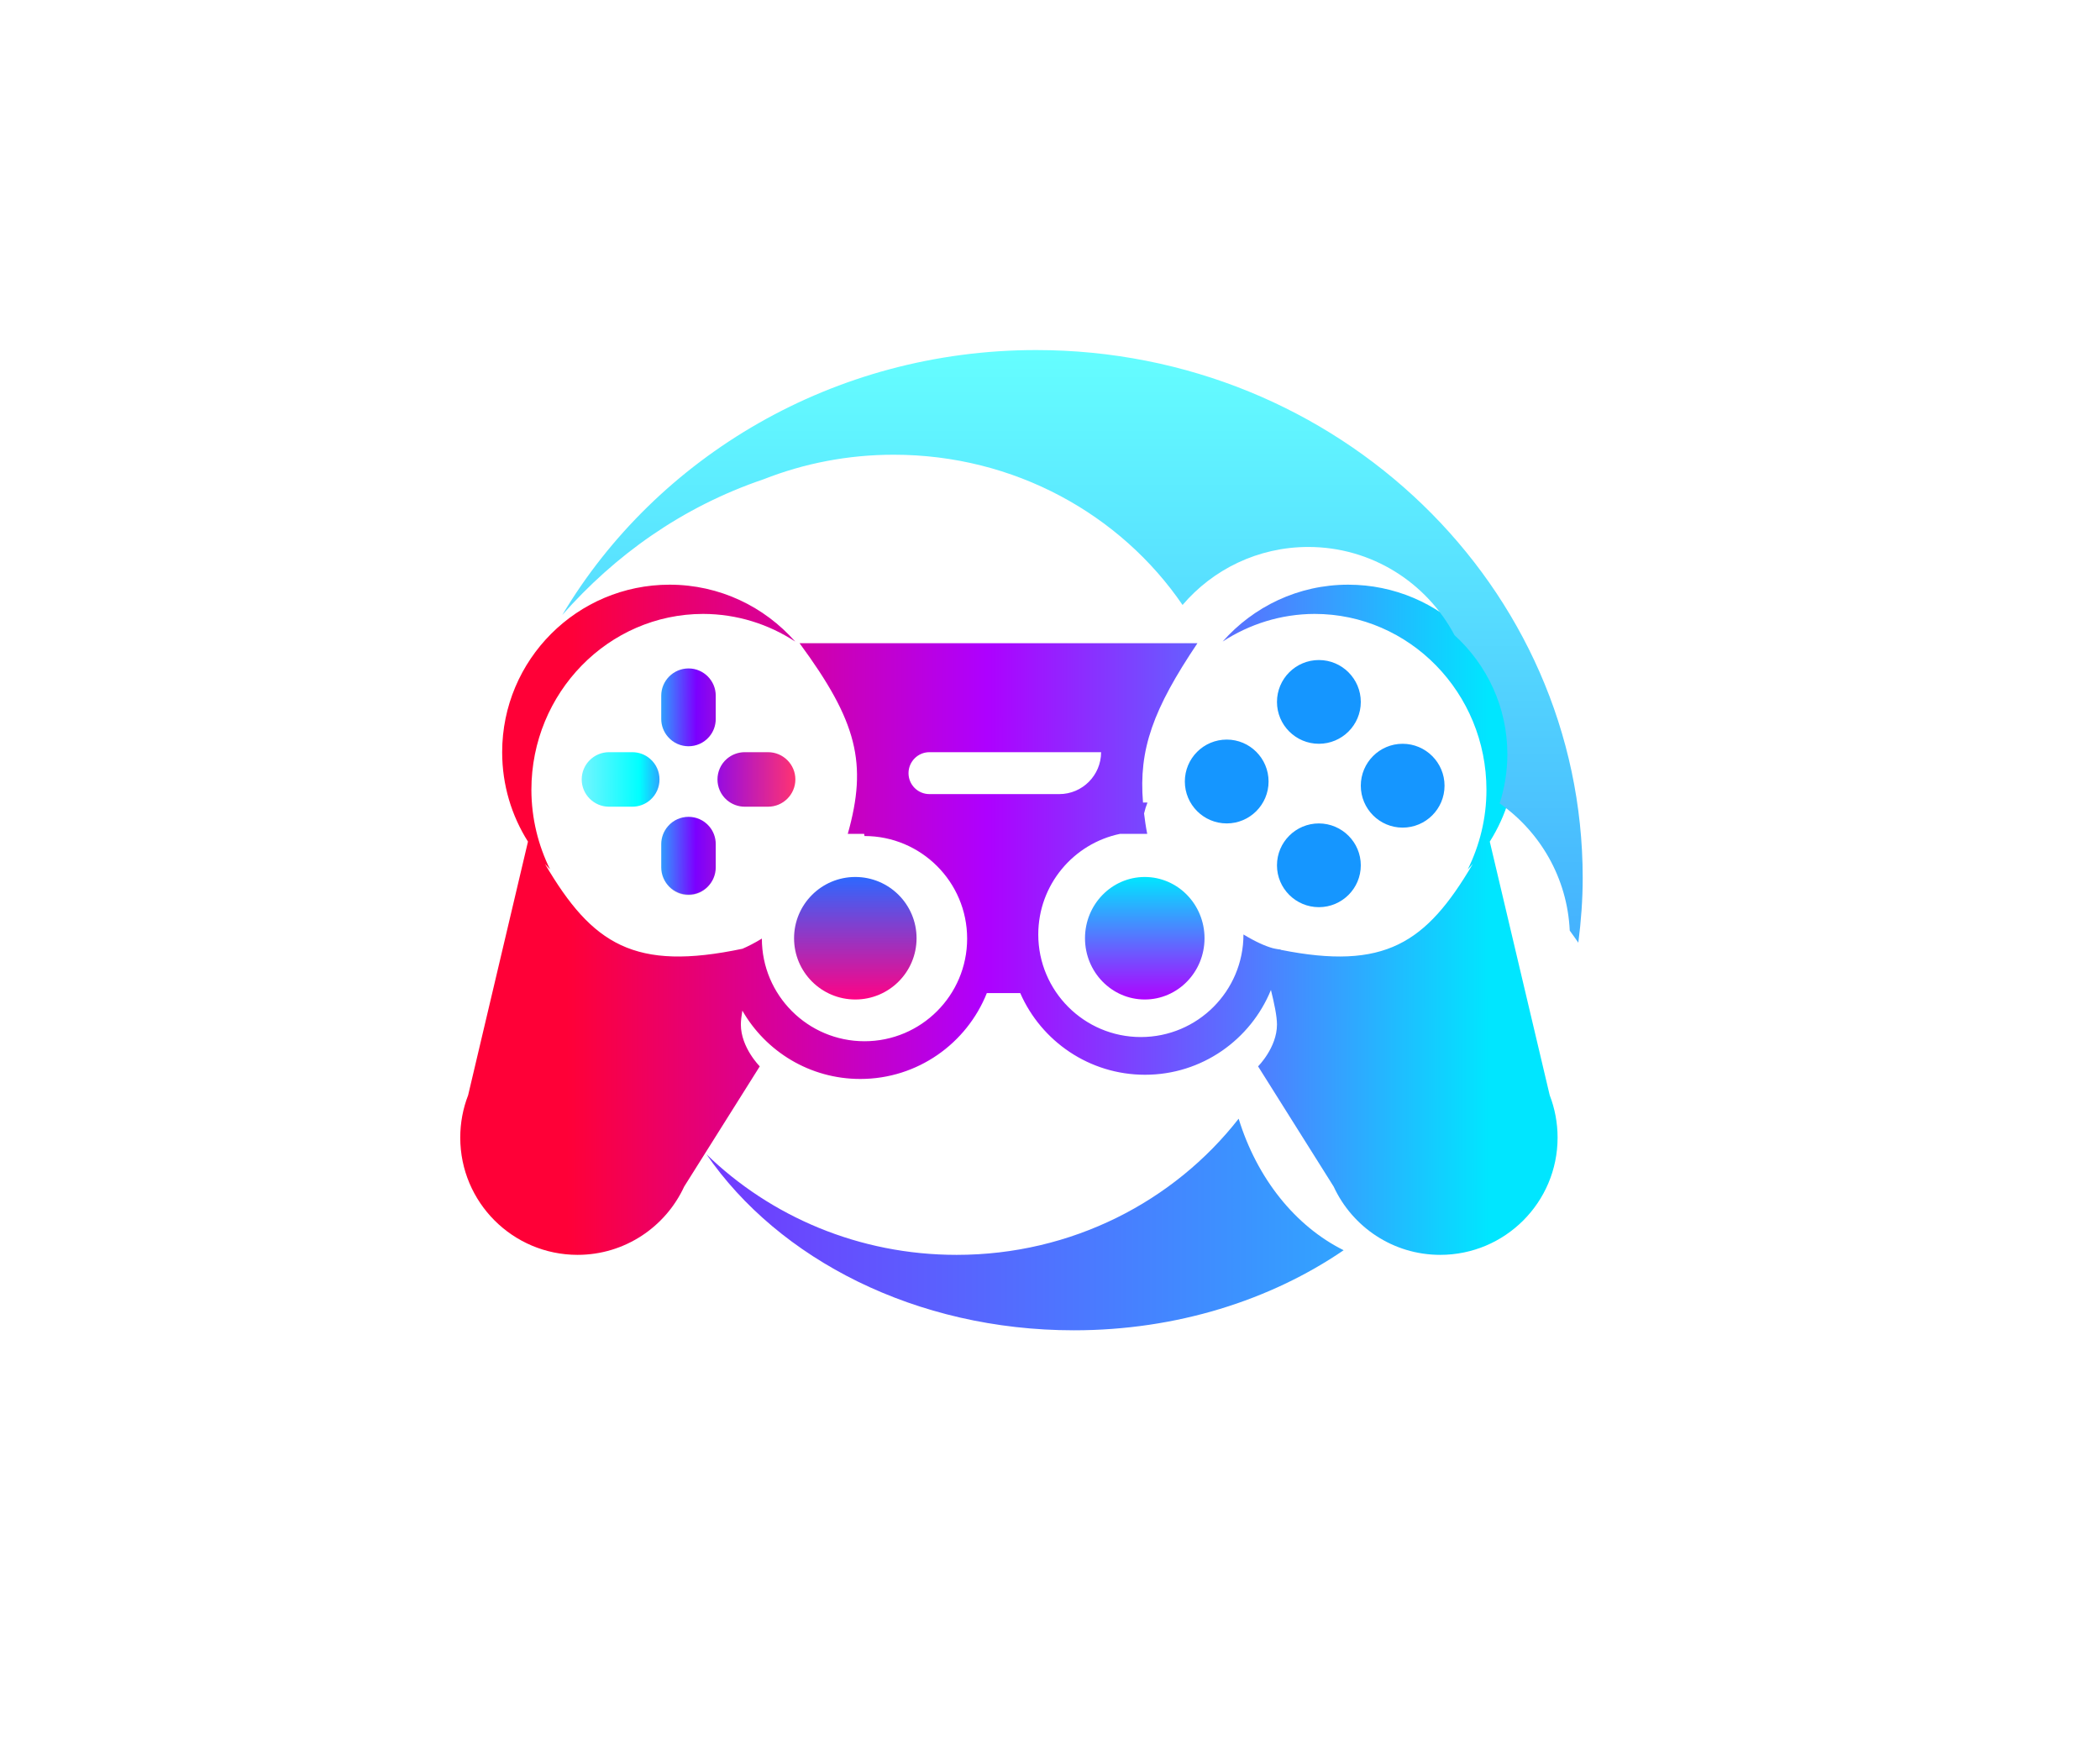 <svg width="24" height="20" viewBox="0 0 24 20" fill="none" xmlns="http://www.w3.org/2000/svg">
<g filter="url(#filter0_d_66_69)">
<path d="M7.57 5.646C7.57 5.576 7.595 5.509 7.639 5.456V5.456C7.758 5.313 7.978 5.313 8.097 5.456V5.456C8.141 5.509 8.165 5.576 8.165 5.646V5.933C8.165 6.097 8.032 6.23 7.868 6.23V6.23C7.704 6.23 7.57 6.097 7.57 5.933V5.825V5.646Z" fill="#D9D9D9"/>
</g>
<g filter="url(#filter1_d_66_69)">
<path d="M7.634 5.441C7.758 5.298 7.98 5.298 8.104 5.441C8.153 5.497 8.18 5.57 8.18 5.645V5.911C8.18 6.083 8.041 6.223 7.869 6.223C7.697 6.223 7.557 6.083 7.557 5.911V5.645C7.557 5.57 7.585 5.497 7.634 5.441ZM7.226 4.595C7.301 4.595 7.374 4.622 7.43 4.671C7.573 4.795 7.573 5.018 7.43 5.142C7.374 5.191 7.301 5.218 7.226 5.218H6.96C6.788 5.218 6.648 5.078 6.648 4.906C6.648 4.735 6.788 4.595 6.96 4.595H7.226ZM8.778 4.595C8.95 4.595 9.09 4.735 9.09 4.906C9.09 5.078 8.95 5.218 8.778 5.218H8.511C8.437 5.218 8.364 5.191 8.307 5.142C8.164 5.018 8.164 4.795 8.307 4.671C8.364 4.622 8.437 4.595 8.511 4.595H8.778ZM7.869 3.638C8.041 3.638 8.18 3.778 8.18 3.949V4.216C8.18 4.291 8.153 4.364 8.104 4.42C7.98 4.563 7.758 4.563 7.634 4.42C7.585 4.364 7.557 4.291 7.557 4.216V3.949C7.557 3.778 7.697 3.638 7.869 3.638Z" fill="url(#paint0_linear_66_69)"/>
</g>
<g filter="url(#filter2_d_66_69)">
<ellipse cx="13.083" cy="6.721" rx="0.683" ry="0.7" fill="url(#paint1_linear_66_69)"/>
</g>
<g filter="url(#filter3_d_66_69)">
<circle cx="9.775" cy="6.721" r="0.7" fill="url(#paint2_linear_66_69)"/>
</g>
<g filter="url(#filter4_d_66_69)">
<path d="M14.156 8.783C14.366 9.465 14.803 10.011 15.356 10.286C14.521 10.856 13.447 11.201 12.273 11.201C10.468 11.201 8.898 10.389 8.074 9.19C8.806 9.9 9.816 10.339 10.933 10.339C12.249 10.339 13.418 9.728 14.156 8.783Z" fill="url(#paint3_linear_66_69)"/>
</g>
<g filter="url(#filter5_d_66_69)">
<path d="M15.408 2.681C16.465 2.681 17.322 3.538 17.323 4.595C17.323 4.971 17.213 5.321 17.026 5.617L17.711 8.515C17.769 8.665 17.801 8.829 17.801 8.999C17.801 9.739 17.2 10.339 16.46 10.339C15.92 10.339 15.455 10.02 15.242 9.559L14.378 8.185C14.378 8.185 14.594 7.97 14.594 7.707C14.594 7.61 14.562 7.462 14.525 7.312C14.293 7.88 13.737 8.281 13.086 8.281C12.449 8.281 11.9 7.897 11.66 7.348H11.278C11.049 7.922 10.488 8.329 9.832 8.329C9.255 8.329 8.752 8.015 8.484 7.548C8.474 7.608 8.467 7.663 8.467 7.707C8.467 7.97 8.683 8.185 8.683 8.185L7.819 9.559C7.606 10.02 7.14 10.339 6.6 10.339C5.86 10.338 5.26 9.739 5.26 8.999C5.26 8.828 5.292 8.665 5.35 8.515L6.034 5.617C5.847 5.321 5.739 4.971 5.739 4.595C5.739 3.538 6.596 2.681 7.653 2.681C8.225 2.681 8.737 2.933 9.088 3.331C8.784 3.132 8.424 3.016 8.036 3.015C6.953 3.016 6.073 3.916 6.073 5.026C6.074 5.354 6.152 5.662 6.287 5.935C6.267 5.915 6.247 5.893 6.228 5.872C6.77 6.794 7.251 7.101 8.486 6.841C8.55 6.813 8.624 6.776 8.707 6.725C8.707 7.373 9.233 7.898 9.88 7.898C10.527 7.898 11.053 7.373 11.053 6.725C11.053 6.078 10.527 5.553 9.88 5.553C9.879 5.544 9.877 5.536 9.876 5.528H9.689C9.916 4.723 9.797 4.245 9.138 3.35H13.685C13.177 4.106 13.012 4.564 13.063 5.171C13.07 5.171 13.079 5.17 13.086 5.17C13.095 5.17 13.105 5.171 13.114 5.171C13.099 5.207 13.086 5.249 13.075 5.295C13.084 5.37 13.095 5.447 13.111 5.528H12.802C12.268 5.638 11.866 6.111 11.866 6.678C11.866 7.325 12.391 7.85 13.038 7.85C13.686 7.85 14.211 7.325 14.211 6.678C14.348 6.761 14.458 6.81 14.544 6.834C14.555 6.836 14.565 6.839 14.575 6.841C14.597 6.845 14.618 6.849 14.636 6.85L14.635 6.853C15.825 7.091 16.299 6.779 16.832 5.872C16.813 5.893 16.794 5.915 16.774 5.935C16.909 5.662 16.988 5.354 16.988 5.026C16.988 3.916 16.108 3.016 15.025 3.015C14.637 3.016 14.277 3.133 13.973 3.331C14.324 2.933 14.836 2.681 15.408 2.681ZM10.622 4.595C10.49 4.595 10.383 4.703 10.383 4.835C10.383 4.967 10.49 5.074 10.622 5.074H12.106C12.37 5.074 12.584 4.859 12.584 4.595H10.622Z" fill="url(#paint4_linear_66_69)"/>
</g>
<g filter="url(#filter6_d_66_69)">
<path d="M15.073 5.409C15.337 5.41 15.552 5.624 15.552 5.888C15.552 6.152 15.337 6.366 15.073 6.366C14.809 6.366 14.594 6.152 14.594 5.888C14.594 5.623 14.809 5.409 15.073 5.409ZM16.03 4.499C16.294 4.499 16.509 4.714 16.509 4.978C16.509 5.242 16.295 5.457 16.03 5.457C15.766 5.457 15.552 5.242 15.552 4.978C15.552 4.714 15.766 4.499 16.03 4.499ZM14.02 4.451C14.284 4.451 14.498 4.666 14.498 4.93C14.498 5.194 14.284 5.409 14.02 5.409C13.755 5.409 13.541 5.194 13.541 4.93C13.541 4.666 13.755 4.451 14.02 4.451ZM15.073 3.542C15.337 3.542 15.552 3.757 15.552 4.021C15.552 4.285 15.337 4.499 15.073 4.499C14.809 4.499 14.594 4.285 14.594 4.021C14.594 3.756 14.809 3.542 15.073 3.542Z" fill="#1596FF"/>
</g>
<g filter="url(#filter7_d_66_69)">
<path d="M11.842 0C15.291 0 18.088 2.7 18.088 6.031C18.088 6.282 18.069 6.529 18.038 6.772C18.007 6.726 17.973 6.68 17.94 6.634C17.912 6.032 17.602 5.505 17.139 5.18C17.195 5.003 17.227 4.815 17.227 4.619C17.227 4.079 16.993 3.595 16.623 3.258C16.306 2.659 15.677 2.25 14.952 2.25C14.377 2.25 13.861 2.507 13.515 2.913C12.809 1.879 11.594 1.196 10.214 1.196C9.688 1.196 9.186 1.296 8.728 1.476C7.787 1.795 7.024 2.35 6.426 3.027C7.504 1.219 9.525 0 11.842 0Z" fill="url(#paint5_linear_66_69)"/>
</g>
<g filter="url(#filter8_d_66_69)">
<path d="M18.577 8.83C19.099 8.617 18.998 8.694 19.239 8.138C19.506 8.712 19.428 8.648 19.915 8.83C19.302 9.08 19.4 9.124 19.239 9.661C19.067 9.186 19.18 9.115 18.577 8.83Z" fill="white"/>
</g>
<g filter="url(#filter9_d_66_69)">
<path d="M18.92 5.947C19.268 5.805 19.201 5.857 19.361 5.486C19.54 5.868 19.487 5.826 19.812 5.947C19.403 6.114 19.469 6.143 19.361 6.501C19.247 6.184 19.322 6.137 18.92 5.947Z" fill="white"/>
</g>
<g filter="url(#filter10_d_66_69)">
<path d="M4.102 4.492C4.639 4.273 4.535 4.353 4.783 3.78C5.059 4.37 4.978 4.305 5.479 4.492C4.848 4.75 4.949 4.795 4.783 5.347C4.606 4.859 4.723 4.786 4.102 4.492Z" fill="white"/>
</g>
<g filter="url(#filter11_d_66_69)">
<path d="M11.194 8.791C11.668 8.597 11.577 8.667 11.796 8.161C12.039 8.683 11.968 8.625 12.41 8.791C11.853 9.018 11.942 9.058 11.796 9.545C11.639 9.114 11.742 9.05 11.194 8.791Z" fill="white"/>
</g>
<defs>
<filter id="filter0_d_66_69" x="3.57" y="5.348" width="8.595" height="8.882" filterUnits="userSpaceOnUse" color-interpolation-filters="sRGB">
<feFlood flood-opacity="0" result="BackgroundImageFix"/>
<feColorMatrix in="SourceAlpha" type="matrix" values="0 0 0 0 0 0 0 0 0 0 0 0 0 0 0 0 0 0 127 0" result="hardAlpha"/>
<feOffset dy="4"/>
<feGaussianBlur stdDeviation="2"/>
<feComposite in2="hardAlpha" operator="out"/>
<feColorMatrix type="matrix" values="0 0 0 0 0 0 0 0 0 0 0 0 0 0 0 0 0 0 0.25 0"/>
<feBlend mode="normal" in2="BackgroundImageFix" result="effect1_dropShadow_66_69"/>
<feBlend mode="normal" in="SourceGraphic" in2="effect1_dropShadow_66_69" result="shape"/>
</filter>
<filter id="filter1_d_66_69" x="2.648" y="3.638" width="10.441" height="10.585" filterUnits="userSpaceOnUse" color-interpolation-filters="sRGB">
<feFlood flood-opacity="0" result="BackgroundImageFix"/>
<feColorMatrix in="SourceAlpha" type="matrix" values="0 0 0 0 0 0 0 0 0 0 0 0 0 0 0 0 0 0 127 0" result="hardAlpha"/>
<feOffset dy="4"/>
<feGaussianBlur stdDeviation="2"/>
<feComposite in2="hardAlpha" operator="out"/>
<feColorMatrix type="matrix" values="0 0 0 0 0 0 0 0 0 0 0 0 0 0 0 0 0 0 0.25 0"/>
<feBlend mode="normal" in2="BackgroundImageFix" result="effect1_dropShadow_66_69"/>
<feBlend mode="normal" in="SourceGraphic" in2="effect1_dropShadow_66_69" result="shape"/>
</filter>
<filter id="filter2_d_66_69" x="8.401" y="6.02" width="9.365" height="9.4" filterUnits="userSpaceOnUse" color-interpolation-filters="sRGB">
<feFlood flood-opacity="0" result="BackgroundImageFix"/>
<feColorMatrix in="SourceAlpha" type="matrix" values="0 0 0 0 0 0 0 0 0 0 0 0 0 0 0 0 0 0 127 0" result="hardAlpha"/>
<feOffset dy="4"/>
<feGaussianBlur stdDeviation="2"/>
<feComposite in2="hardAlpha" operator="out"/>
<feColorMatrix type="matrix" values="0 0 0 0 0 0 0 0 0 0 0 0 0 0 0 0 0 0 0.25 0"/>
<feBlend mode="normal" in2="BackgroundImageFix" result="effect1_dropShadow_66_69"/>
<feBlend mode="normal" in="SourceGraphic" in2="effect1_dropShadow_66_69" result="shape"/>
</filter>
<filter id="filter3_d_66_69" x="5.075" y="6.02" width="9.4" height="9.4" filterUnits="userSpaceOnUse" color-interpolation-filters="sRGB">
<feFlood flood-opacity="0" result="BackgroundImageFix"/>
<feColorMatrix in="SourceAlpha" type="matrix" values="0 0 0 0 0 0 0 0 0 0 0 0 0 0 0 0 0 0 127 0" result="hardAlpha"/>
<feOffset dy="4"/>
<feGaussianBlur stdDeviation="2"/>
<feComposite in2="hardAlpha" operator="out"/>
<feColorMatrix type="matrix" values="0 0 0 0 0 0 0 0 0 0 0 0 0 0 0 0 0 0 0.25 0"/>
<feBlend mode="normal" in2="BackgroundImageFix" result="effect1_dropShadow_66_69"/>
<feBlend mode="normal" in="SourceGraphic" in2="effect1_dropShadow_66_69" result="shape"/>
</filter>
<filter id="filter4_d_66_69" x="4.074" y="8.783" width="15.282" height="10.418" filterUnits="userSpaceOnUse" color-interpolation-filters="sRGB">
<feFlood flood-opacity="0" result="BackgroundImageFix"/>
<feColorMatrix in="SourceAlpha" type="matrix" values="0 0 0 0 0 0 0 0 0 0 0 0 0 0 0 0 0 0 127 0" result="hardAlpha"/>
<feOffset dy="4"/>
<feGaussianBlur stdDeviation="2"/>
<feComposite in2="hardAlpha" operator="out"/>
<feColorMatrix type="matrix" values="0 0 0 0 0 0 0 0 0 0 0 0 0 0 0 0 0 0 0.25 0"/>
<feBlend mode="normal" in2="BackgroundImageFix" result="effect1_dropShadow_66_69"/>
<feBlend mode="normal" in="SourceGraphic" in2="effect1_dropShadow_66_69" result="shape"/>
</filter>
<filter id="filter5_d_66_69" x="1.26" y="2.681" width="20.541" height="15.658" filterUnits="userSpaceOnUse" color-interpolation-filters="sRGB">
<feFlood flood-opacity="0" result="BackgroundImageFix"/>
<feColorMatrix in="SourceAlpha" type="matrix" values="0 0 0 0 0 0 0 0 0 0 0 0 0 0 0 0 0 0 127 0" result="hardAlpha"/>
<feOffset dy="4"/>
<feGaussianBlur stdDeviation="2"/>
<feComposite in2="hardAlpha" operator="out"/>
<feColorMatrix type="matrix" values="0 0 0 0 0 0 0 0 0 0 0 0 0 0 0 0 0 0 0.25 0"/>
<feBlend mode="normal" in2="BackgroundImageFix" result="effect1_dropShadow_66_69"/>
<feBlend mode="normal" in="SourceGraphic" in2="effect1_dropShadow_66_69" result="shape"/>
</filter>
<filter id="filter6_d_66_69" x="9.541" y="3.542" width="10.968" height="10.824" filterUnits="userSpaceOnUse" color-interpolation-filters="sRGB">
<feFlood flood-opacity="0" result="BackgroundImageFix"/>
<feColorMatrix in="SourceAlpha" type="matrix" values="0 0 0 0 0 0 0 0 0 0 0 0 0 0 0 0 0 0 127 0" result="hardAlpha"/>
<feOffset dy="4"/>
<feGaussianBlur stdDeviation="2"/>
<feComposite in2="hardAlpha" operator="out"/>
<feColorMatrix type="matrix" values="0 0 0 0 0 0 0 0 0 0 0 0 0 0 0 0 0 0 0.25 0"/>
<feBlend mode="normal" in2="BackgroundImageFix" result="effect1_dropShadow_66_69"/>
<feBlend mode="normal" in="SourceGraphic" in2="effect1_dropShadow_66_69" result="shape"/>
</filter>
<filter id="filter7_d_66_69" x="2.426" y="0" width="19.662" height="14.773" filterUnits="userSpaceOnUse" color-interpolation-filters="sRGB">
<feFlood flood-opacity="0" result="BackgroundImageFix"/>
<feColorMatrix in="SourceAlpha" type="matrix" values="0 0 0 0 0 0 0 0 0 0 0 0 0 0 0 0 0 0 127 0" result="hardAlpha"/>
<feOffset dy="4"/>
<feGaussianBlur stdDeviation="2"/>
<feComposite in2="hardAlpha" operator="out"/>
<feColorMatrix type="matrix" values="0 0 0 0 0 0 0 0 0 0 0 0 0 0 0 0 0 0 0.25 0"/>
<feBlend mode="normal" in2="BackgroundImageFix" result="effect1_dropShadow_66_69"/>
<feBlend mode="normal" in="SourceGraphic" in2="effect1_dropShadow_66_69" result="shape"/>
</filter>
<filter id="filter8_d_66_69" x="14.577" y="8.138" width="9.338" height="9.522" filterUnits="userSpaceOnUse" color-interpolation-filters="sRGB">
<feFlood flood-opacity="0" result="BackgroundImageFix"/>
<feColorMatrix in="SourceAlpha" type="matrix" values="0 0 0 0 0 0 0 0 0 0 0 0 0 0 0 0 0 0 127 0" result="hardAlpha"/>
<feOffset dy="4"/>
<feGaussianBlur stdDeviation="2"/>
<feComposite in2="hardAlpha" operator="out"/>
<feColorMatrix type="matrix" values="0 0 0 0 0 0 0 0 0 0 0 0 0 0 0 0 0 0 0.25 0"/>
<feBlend mode="normal" in2="BackgroundImageFix" result="effect1_dropShadow_66_69"/>
<feBlend mode="normal" in="SourceGraphic" in2="effect1_dropShadow_66_69" result="shape"/>
</filter>
<filter id="filter9_d_66_69" x="14.92" y="5.486" width="8.892" height="9.015" filterUnits="userSpaceOnUse" color-interpolation-filters="sRGB">
<feFlood flood-opacity="0" result="BackgroundImageFix"/>
<feColorMatrix in="SourceAlpha" type="matrix" values="0 0 0 0 0 0 0 0 0 0 0 0 0 0 0 0 0 0 127 0" result="hardAlpha"/>
<feOffset dy="4"/>
<feGaussianBlur stdDeviation="2"/>
<feComposite in2="hardAlpha" operator="out"/>
<feColorMatrix type="matrix" values="0 0 0 0 0 0 0 0 0 0 0 0 0 0 0 0 0 0 0.25 0"/>
<feBlend mode="normal" in2="BackgroundImageFix" result="effect1_dropShadow_66_69"/>
<feBlend mode="normal" in="SourceGraphic" in2="effect1_dropShadow_66_69" result="shape"/>
</filter>
<filter id="filter10_d_66_69" x="0.102" y="3.78" width="9.377" height="9.567" filterUnits="userSpaceOnUse" color-interpolation-filters="sRGB">
<feFlood flood-opacity="0" result="BackgroundImageFix"/>
<feColorMatrix in="SourceAlpha" type="matrix" values="0 0 0 0 0 0 0 0 0 0 0 0 0 0 0 0 0 0 127 0" result="hardAlpha"/>
<feOffset dy="4"/>
<feGaussianBlur stdDeviation="2"/>
<feComposite in2="hardAlpha" operator="out"/>
<feColorMatrix type="matrix" values="0 0 0 0 0 0 0 0 0 0 0 0 0 0 0 0 0 0 0.25 0"/>
<feBlend mode="normal" in2="BackgroundImageFix" result="effect1_dropShadow_66_69"/>
<feBlend mode="normal" in="SourceGraphic" in2="effect1_dropShadow_66_69" result="shape"/>
</filter>
<filter id="filter11_d_66_69" x="7.194" y="8.162" width="9.216" height="9.384" filterUnits="userSpaceOnUse" color-interpolation-filters="sRGB">
<feFlood flood-opacity="0" result="BackgroundImageFix"/>
<feColorMatrix in="SourceAlpha" type="matrix" values="0 0 0 0 0 0 0 0 0 0 0 0 0 0 0 0 0 0 127 0" result="hardAlpha"/>
<feOffset dy="4"/>
<feGaussianBlur stdDeviation="2"/>
<feComposite in2="hardAlpha" operator="out"/>
<feColorMatrix type="matrix" values="0 0 0 0 0 0 0 0 0 0 0 0 0 0 0 0 0 0 0.25 0"/>
<feBlend mode="normal" in2="BackgroundImageFix" result="effect1_dropShadow_66_69"/>
<feBlend mode="normal" in="SourceGraphic" in2="effect1_dropShadow_66_69" result="shape"/>
</filter>
<linearGradient id="paint0_linear_66_69" x1="6.648" y1="5.072" x2="9.089" y2="5.084" gradientUnits="userSpaceOnUse">
<stop stop-color="#73F4FF"/>
<stop offset="0.27" stop-color="#00FFFF"/>
<stop offset="0.535" stop-color="#7B00FF"/>
<stop offset="1" stop-color="#FF3372"/>
</linearGradient>
<linearGradient id="paint1_linear_66_69" x1="13.083" y1="6.02" x2="13.083" y2="7.421" gradientUnits="userSpaceOnUse">
<stop stop-color="#00E6FF"/>
<stop offset="1" stop-color="#AF02FF"/>
</linearGradient>
<linearGradient id="paint2_linear_66_69" x1="9.775" y1="6.02" x2="9.775" y2="7.421" gradientUnits="userSpaceOnUse">
<stop stop-color="#2D68FF"/>
<stop offset="1" stop-color="#FF0285"/>
</linearGradient>
<linearGradient id="paint3_linear_66_69" x1="8.074" y1="9.992" x2="15.356" y2="9.992" gradientUnits="userSpaceOnUse">
<stop stop-color="#7239FE"/>
<stop offset="1" stop-color="#31A4FF"/>
</linearGradient>
<linearGradient id="paint4_linear_66_69" x1="17.012" y1="7.419" x2="6.481" y2="7.407" gradientUnits="userSpaceOnUse">
<stop stop-color="#00E6FF"/>
<stop offset="0.545" stop-color="#AE00FF"/>
<stop offset="1" stop-color="#FF0037"/>
</linearGradient>
<linearGradient id="paint5_linear_66_69" x1="12.257" y1="0" x2="12.257" y2="6.772" gradientUnits="userSpaceOnUse">
<stop stop-color="#65FEFF"/>
<stop offset="1" stop-color="#44B1FE"/>
</linearGradient>
</defs>
</svg>
